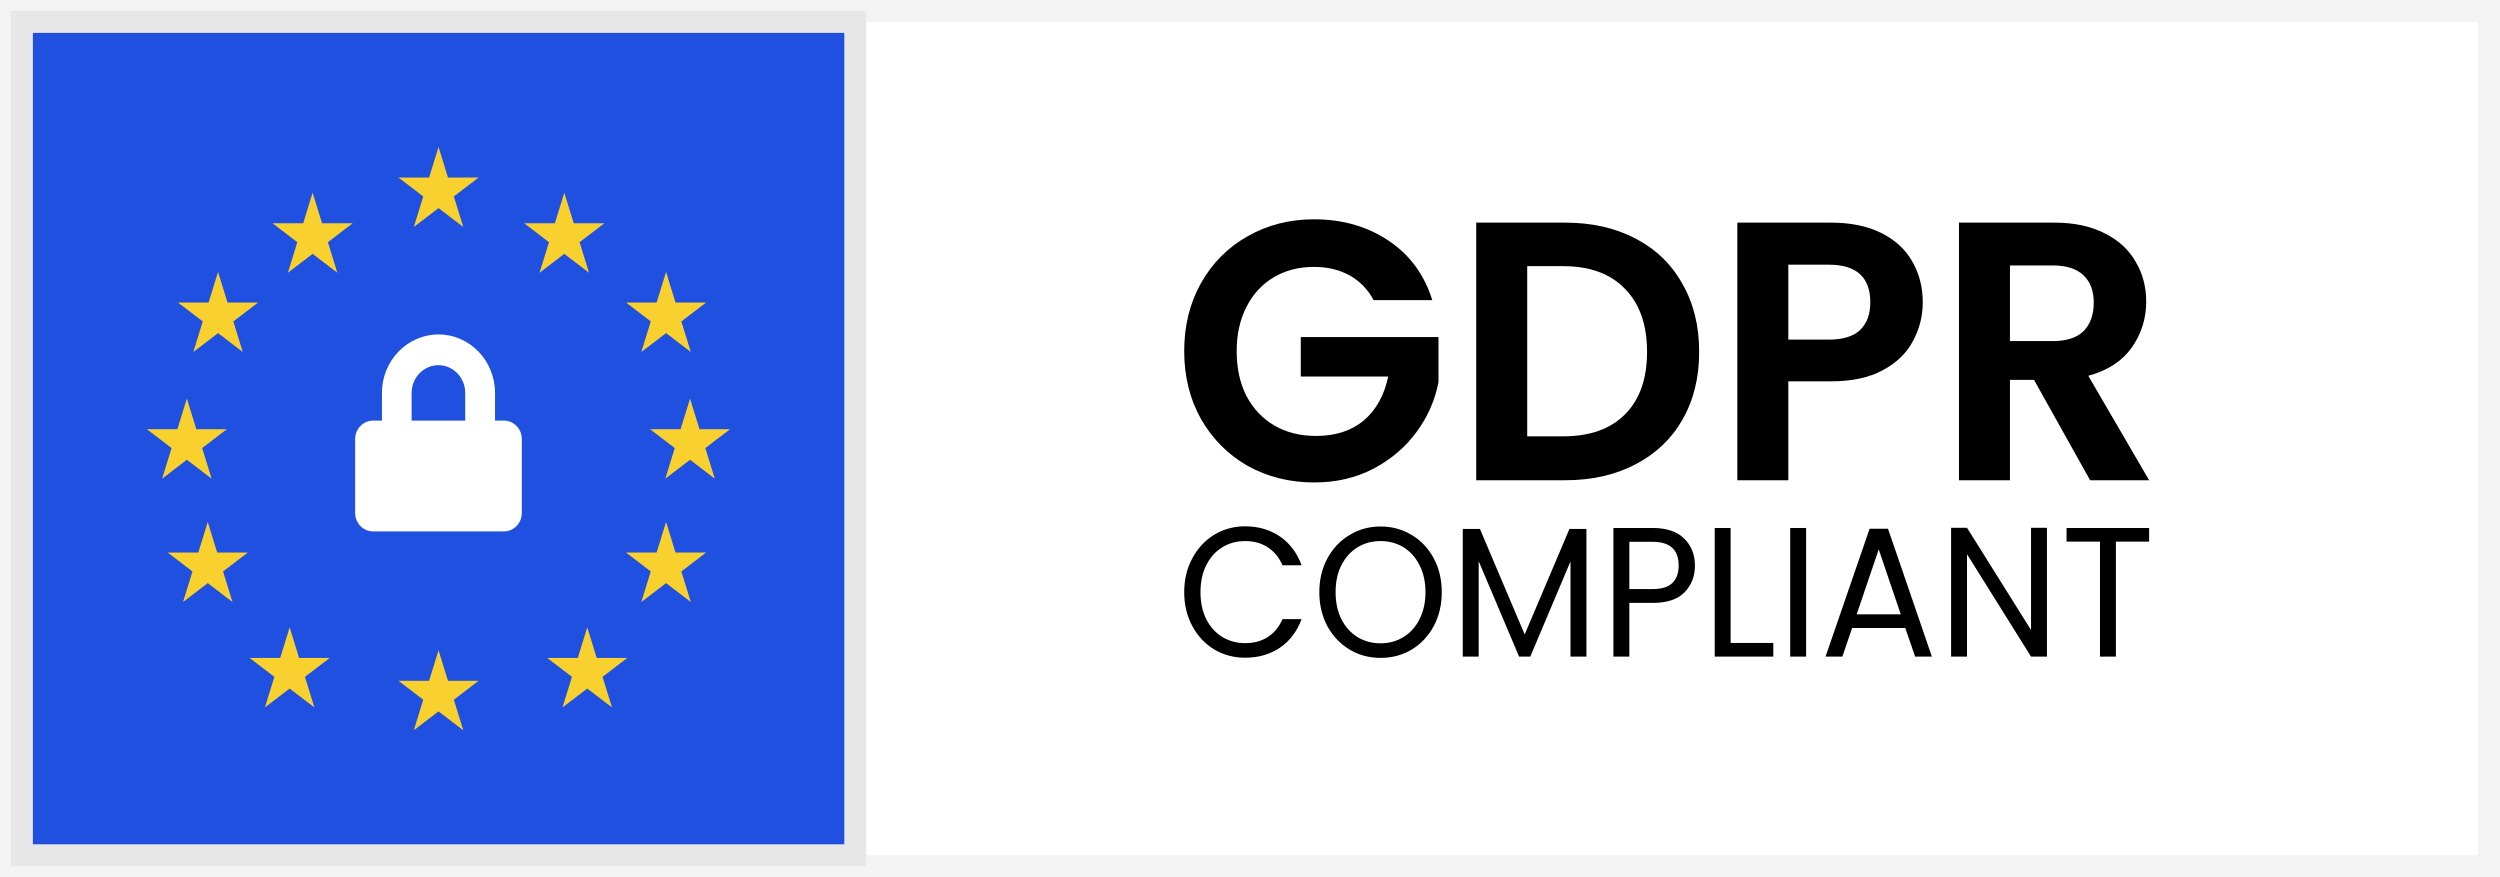 <svg width="114" height="40" viewBox="0 0 114 40" fill="none" xmlns="http://www.w3.org/2000/svg">
<rect x="0" y="0" width="114" height="40" fill="#333333" stroke="none"/>
<g id="GDPR compliant - GDPR Copy 6" clip-path="url(#clip0_1939_209)">
<rect id="Rectangle " x="0.5" y="0.5" width="113" height="39" fill="white" stroke="#F3F3F3"/>
<g id="Group 1321315172">
<g id="Rectangle _2">
<path d="M39 39H1V1H39V39Z" fill="#2050E0"/>
<path d="M39 39H1V1H39V39Z" stroke="#E7E7E7"/>
</g>
<g id="Group">
<path id="Shape" d="M19.997 6.701L20.428 8.096H21.823L20.695 8.958L21.126 10.352L19.997 9.49L18.869 10.352L19.3 8.958L18.172 8.096H19.567L19.997 6.701Z" fill="#F8D12E"/>
<path id="Shape_2" d="M19.997 29.65L20.428 31.045H21.823L20.695 31.907L21.126 33.301L19.997 32.44L18.869 33.301L19.3 31.907L18.172 31.045H19.567L19.997 29.65Z" fill="#F8D12E"/>
<path id="Shape_3" d="M25.732 8.787L26.163 10.182H27.557L26.429 11.044L26.86 12.438L25.732 11.576L24.603 12.438L25.034 11.044L23.906 10.182H25.301L25.732 8.787Z" fill="#F8D12E"/>
<path id="Shape_4" d="M30.373 23.801L30.803 25.196H32.198L31.07 26.058L31.501 27.452L30.373 26.59L29.244 27.452L29.675 26.058L28.547 25.196H29.942L30.373 23.801Z" fill="#F8D12E"/>
<path id="Shape_5" d="M31.466 18.176L31.897 19.57H33.292L32.163 20.432L32.594 21.827L31.466 20.965L30.338 21.827L30.769 20.432L29.641 19.57H31.035L31.466 18.176Z" fill="#F8D12E"/>
<path id="Shape_6" d="M8.521 18.176L8.952 19.57H10.346L9.218 20.432L9.649 21.827L8.521 20.965L7.393 21.827L7.824 20.432L6.695 19.57H8.09L8.521 18.176Z" fill="#F8D12E"/>
<path id="Shape_7" d="M9.474 23.801L9.905 25.196H11.299L10.171 26.058L10.602 27.452L9.474 26.59L8.346 27.452L8.777 26.058L7.648 25.196H9.043L9.474 23.801Z" fill="#F8D12E"/>
<path id="Shape_8" d="M30.373 12.4L30.803 13.795H32.198L31.07 14.657L31.501 16.051L30.373 15.19L29.244 16.051L29.675 14.657L28.547 13.795H29.942L30.373 12.4Z" fill="#F8D12E"/>
<path id="Shape_9" d="M9.943 12.4L10.374 13.795H11.768L10.64 14.657L11.071 16.051L9.943 15.19L8.815 16.051L9.246 14.657L8.117 13.795H9.512L9.943 12.4Z" fill="#F8D12E"/>
<path id="Shape_10" d="M26.779 28.607L27.209 30.002H28.604L27.476 30.864L27.907 32.258L26.779 31.397L25.65 32.258L26.081 30.864L24.953 30.002H26.348L26.779 28.607Z" fill="#F8D12E"/>
<path id="Shape_11" d="M14.255 8.787L14.686 10.182H16.081L14.952 11.044L15.384 12.438L14.255 11.576L13.127 12.438L13.558 11.044L12.43 10.182H13.824L14.255 8.787Z" fill="#F8D12E"/>
<path id="Shape_12" d="M13.208 28.607L13.639 30.003H15.034L13.905 30.864L14.336 32.258L13.208 31.397L12.08 32.258L12.511 30.864L11.383 30.003H12.777L13.208 28.607Z" fill="#F8D12E"/>
</g>
<path id="Shape_13" d="M19.995 15.25C21.417 15.25 22.573 16.446 22.573 17.916V19.18H22.98C23.43 19.18 23.795 19.557 23.795 20.021V23.39C23.795 23.855 23.43 24.231 22.98 24.231H17.01C16.56 24.231 16.195 23.855 16.195 23.39V20.021C16.195 19.557 16.56 19.18 17.01 19.18H17.417V17.916C17.417 16.446 18.574 15.25 19.995 15.25ZM19.992 16.652C19.319 16.652 18.771 17.219 18.77 17.915V19.179H21.213V17.915C21.213 17.219 20.665 16.652 19.992 16.652Z" fill="white"/>
</g>
<g id="COMPLIANT">
<path d="M54 27.004C54 26.432 54.122 25.919 54.367 25.464C54.611 25.004 54.944 24.645 55.364 24.387C55.789 24.129 56.26 24 56.776 24C57.382 24 57.911 24.154 58.363 24.463C58.815 24.771 59.144 25.209 59.352 25.776H58.482C58.328 25.422 58.105 25.15 57.812 24.959C57.525 24.769 57.18 24.673 56.776 24.673C56.387 24.673 56.039 24.769 55.731 24.959C55.422 25.15 55.18 25.422 55.005 25.776C54.83 26.123 54.742 26.533 54.742 27.004C54.742 27.47 54.83 27.879 55.005 28.233C55.18 28.581 55.422 28.85 55.731 29.041C56.039 29.231 56.387 29.327 56.776 29.327C57.18 29.327 57.525 29.234 57.812 29.049C58.105 28.858 58.328 28.586 58.482 28.233H59.352C59.144 28.794 58.815 29.229 58.363 29.537C57.911 29.84 57.382 29.992 56.776 29.992C56.26 29.992 55.789 29.865 55.364 29.613C54.944 29.355 54.611 28.999 54.367 28.544C54.122 28.09 54 27.576 54 27.004Z" fill="black"/>
<path d="M62.953 30C62.437 30 61.966 29.874 61.541 29.621C61.115 29.363 60.778 29.007 60.528 28.553C60.283 28.093 60.161 27.576 60.161 27.004C60.161 26.432 60.283 25.919 60.528 25.464C60.778 25.004 61.115 24.648 61.541 24.395C61.966 24.137 62.437 24.008 62.953 24.008C63.474 24.008 63.947 24.137 64.372 24.395C64.797 24.648 65.132 25.001 65.377 25.456C65.622 25.91 65.744 26.426 65.744 27.004C65.744 27.582 65.622 28.098 65.377 28.553C65.132 29.007 64.797 29.363 64.372 29.621C63.947 29.874 63.474 30 62.953 30ZM62.953 29.335C63.341 29.335 63.689 29.24 63.997 29.049C64.311 28.858 64.556 28.586 64.731 28.233C64.912 27.879 65.002 27.47 65.002 27.004C65.002 26.533 64.912 26.123 64.731 25.776C64.556 25.422 64.314 25.15 64.005 24.959C63.697 24.769 63.346 24.673 62.953 24.673C62.559 24.673 62.208 24.769 61.9 24.959C61.591 25.15 61.347 25.422 61.166 25.776C60.99 26.123 60.903 26.533 60.903 27.004C60.903 27.47 60.99 27.879 61.166 28.233C61.347 28.586 61.591 28.858 61.9 29.049C62.213 29.24 62.564 29.335 62.953 29.335Z" fill="black"/>
<path d="M72.341 24.118V29.941H71.615V25.599L69.781 29.941H69.27L67.428 25.59V29.941H66.702V24.118H67.484L69.526 28.931L71.567 24.118H72.341Z" fill="black"/>
<path d="M77.289 25.792C77.289 26.28 77.129 26.687 76.81 27.013C76.496 27.332 76.015 27.492 75.367 27.492H74.298V29.941H73.572V24.076H75.367C75.994 24.076 76.47 24.236 76.794 24.555C77.124 24.875 77.289 25.288 77.289 25.792ZM75.367 26.861C75.771 26.861 76.068 26.769 76.26 26.584C76.451 26.398 76.547 26.135 76.547 25.792C76.547 25.069 76.153 24.707 75.367 24.707H74.298V26.861H75.367Z" fill="black"/>
<path d="M78.916 29.318H80.863V29.941H78.191V24.076H78.916V29.318Z" fill="black"/>
<path d="M82.359 24.076V29.941H81.633V24.076H82.359Z" fill="black"/>
<path d="M86.882 28.637H84.457L84.011 29.941H83.245L85.255 24.109H86.093L88.094 29.941H87.329L86.882 28.637ZM86.675 28.014L85.67 25.052L84.665 28.014H86.675Z" fill="black"/>
<path d="M93.341 29.941H92.615L89.696 25.271V29.941H88.97V24.067H89.696L92.615 28.729V24.067H93.341V29.941Z" fill="black"/>
<path d="M98 24.076V24.698H96.485V29.941H95.759V24.698H94.235V24.076H98Z" fill="black"/>
</g>
<g id="GDPR">
<path d="M62.638 13.686C62.372 13.192 62.007 12.816 61.542 12.558C61.077 12.3 60.534 12.171 59.914 12.171C59.227 12.171 58.618 12.328 58.086 12.642C57.555 12.957 57.14 13.405 56.841 13.989C56.542 14.572 56.392 15.245 56.392 16.008C56.392 16.794 56.542 17.478 56.841 18.062C57.151 18.645 57.577 19.094 58.12 19.408C58.662 19.722 59.294 19.879 60.013 19.879C60.899 19.879 61.625 19.644 62.19 19.172C62.754 18.69 63.125 18.022 63.302 17.17H59.316V15.369H65.595V17.422C65.44 18.241 65.108 18.999 64.598 19.694C64.089 20.39 63.43 20.951 62.621 21.377C61.824 21.792 60.927 22 59.93 22C58.812 22 57.798 21.747 56.89 21.243C55.993 20.727 55.285 20.014 54.764 19.105C54.255 18.196 54 17.164 54 16.008C54 14.853 54.255 13.82 54.764 12.912C55.285 11.992 55.993 11.279 56.89 10.774C57.798 10.258 58.806 10 59.914 10C61.22 10 62.356 10.325 63.319 10.976C64.282 11.616 64.947 12.519 65.312 13.686H62.638Z" fill="black"/>
<path d="M71.369 10.152C72.587 10.152 73.655 10.393 74.575 10.875C75.505 11.358 76.219 12.048 76.718 12.945C77.227 13.832 77.482 14.864 77.482 16.042C77.482 17.22 77.227 18.253 76.718 19.139C76.219 20.014 75.505 20.693 74.575 21.175C73.655 21.658 72.587 21.899 71.369 21.899H67.315V10.152H71.369ZM71.285 19.896C72.504 19.896 73.445 19.56 74.109 18.886C74.774 18.213 75.106 17.265 75.106 16.042C75.106 14.819 74.774 13.865 74.109 13.181C73.445 12.485 72.504 12.137 71.285 12.137H69.641V19.896H71.285Z" fill="black"/>
<path d="M87.678 13.787C87.678 14.415 87.528 15.004 87.229 15.554C86.941 16.104 86.482 16.547 85.85 16.884C85.23 17.22 84.444 17.389 83.492 17.389H81.548V21.899H79.222V10.152H83.492C84.389 10.152 85.153 10.309 85.784 10.623C86.415 10.937 86.886 11.369 87.196 11.919C87.517 12.468 87.678 13.091 87.678 13.787ZM83.392 15.487C84.034 15.487 84.51 15.341 84.82 15.049C85.131 14.746 85.286 14.325 85.286 13.787C85.286 12.642 84.654 12.07 83.392 12.07H81.548V15.487H83.392Z" fill="black"/>
<path d="M95.309 21.899L92.751 17.321H91.654V21.899H89.329V10.152H93.681C94.578 10.152 95.342 10.314 95.973 10.64C96.605 10.954 97.075 11.386 97.385 11.935C97.707 12.474 97.867 13.08 97.867 13.753C97.867 14.527 97.646 15.229 97.203 15.857C96.76 16.474 96.101 16.9 95.226 17.136L98 21.899H95.309ZM91.654 15.554H93.598C94.229 15.554 94.7 15.402 95.01 15.1C95.32 14.785 95.475 14.353 95.475 13.804C95.475 13.265 95.32 12.85 95.01 12.558C94.7 12.255 94.229 12.104 93.598 12.104H91.654V15.554Z" fill="black"/>
</g>
</g>
<defs>
<clipPath id="clip0_1939_209">
<rect width="114" height="40" fill="white"/>
</clipPath>
</defs>
</svg>
